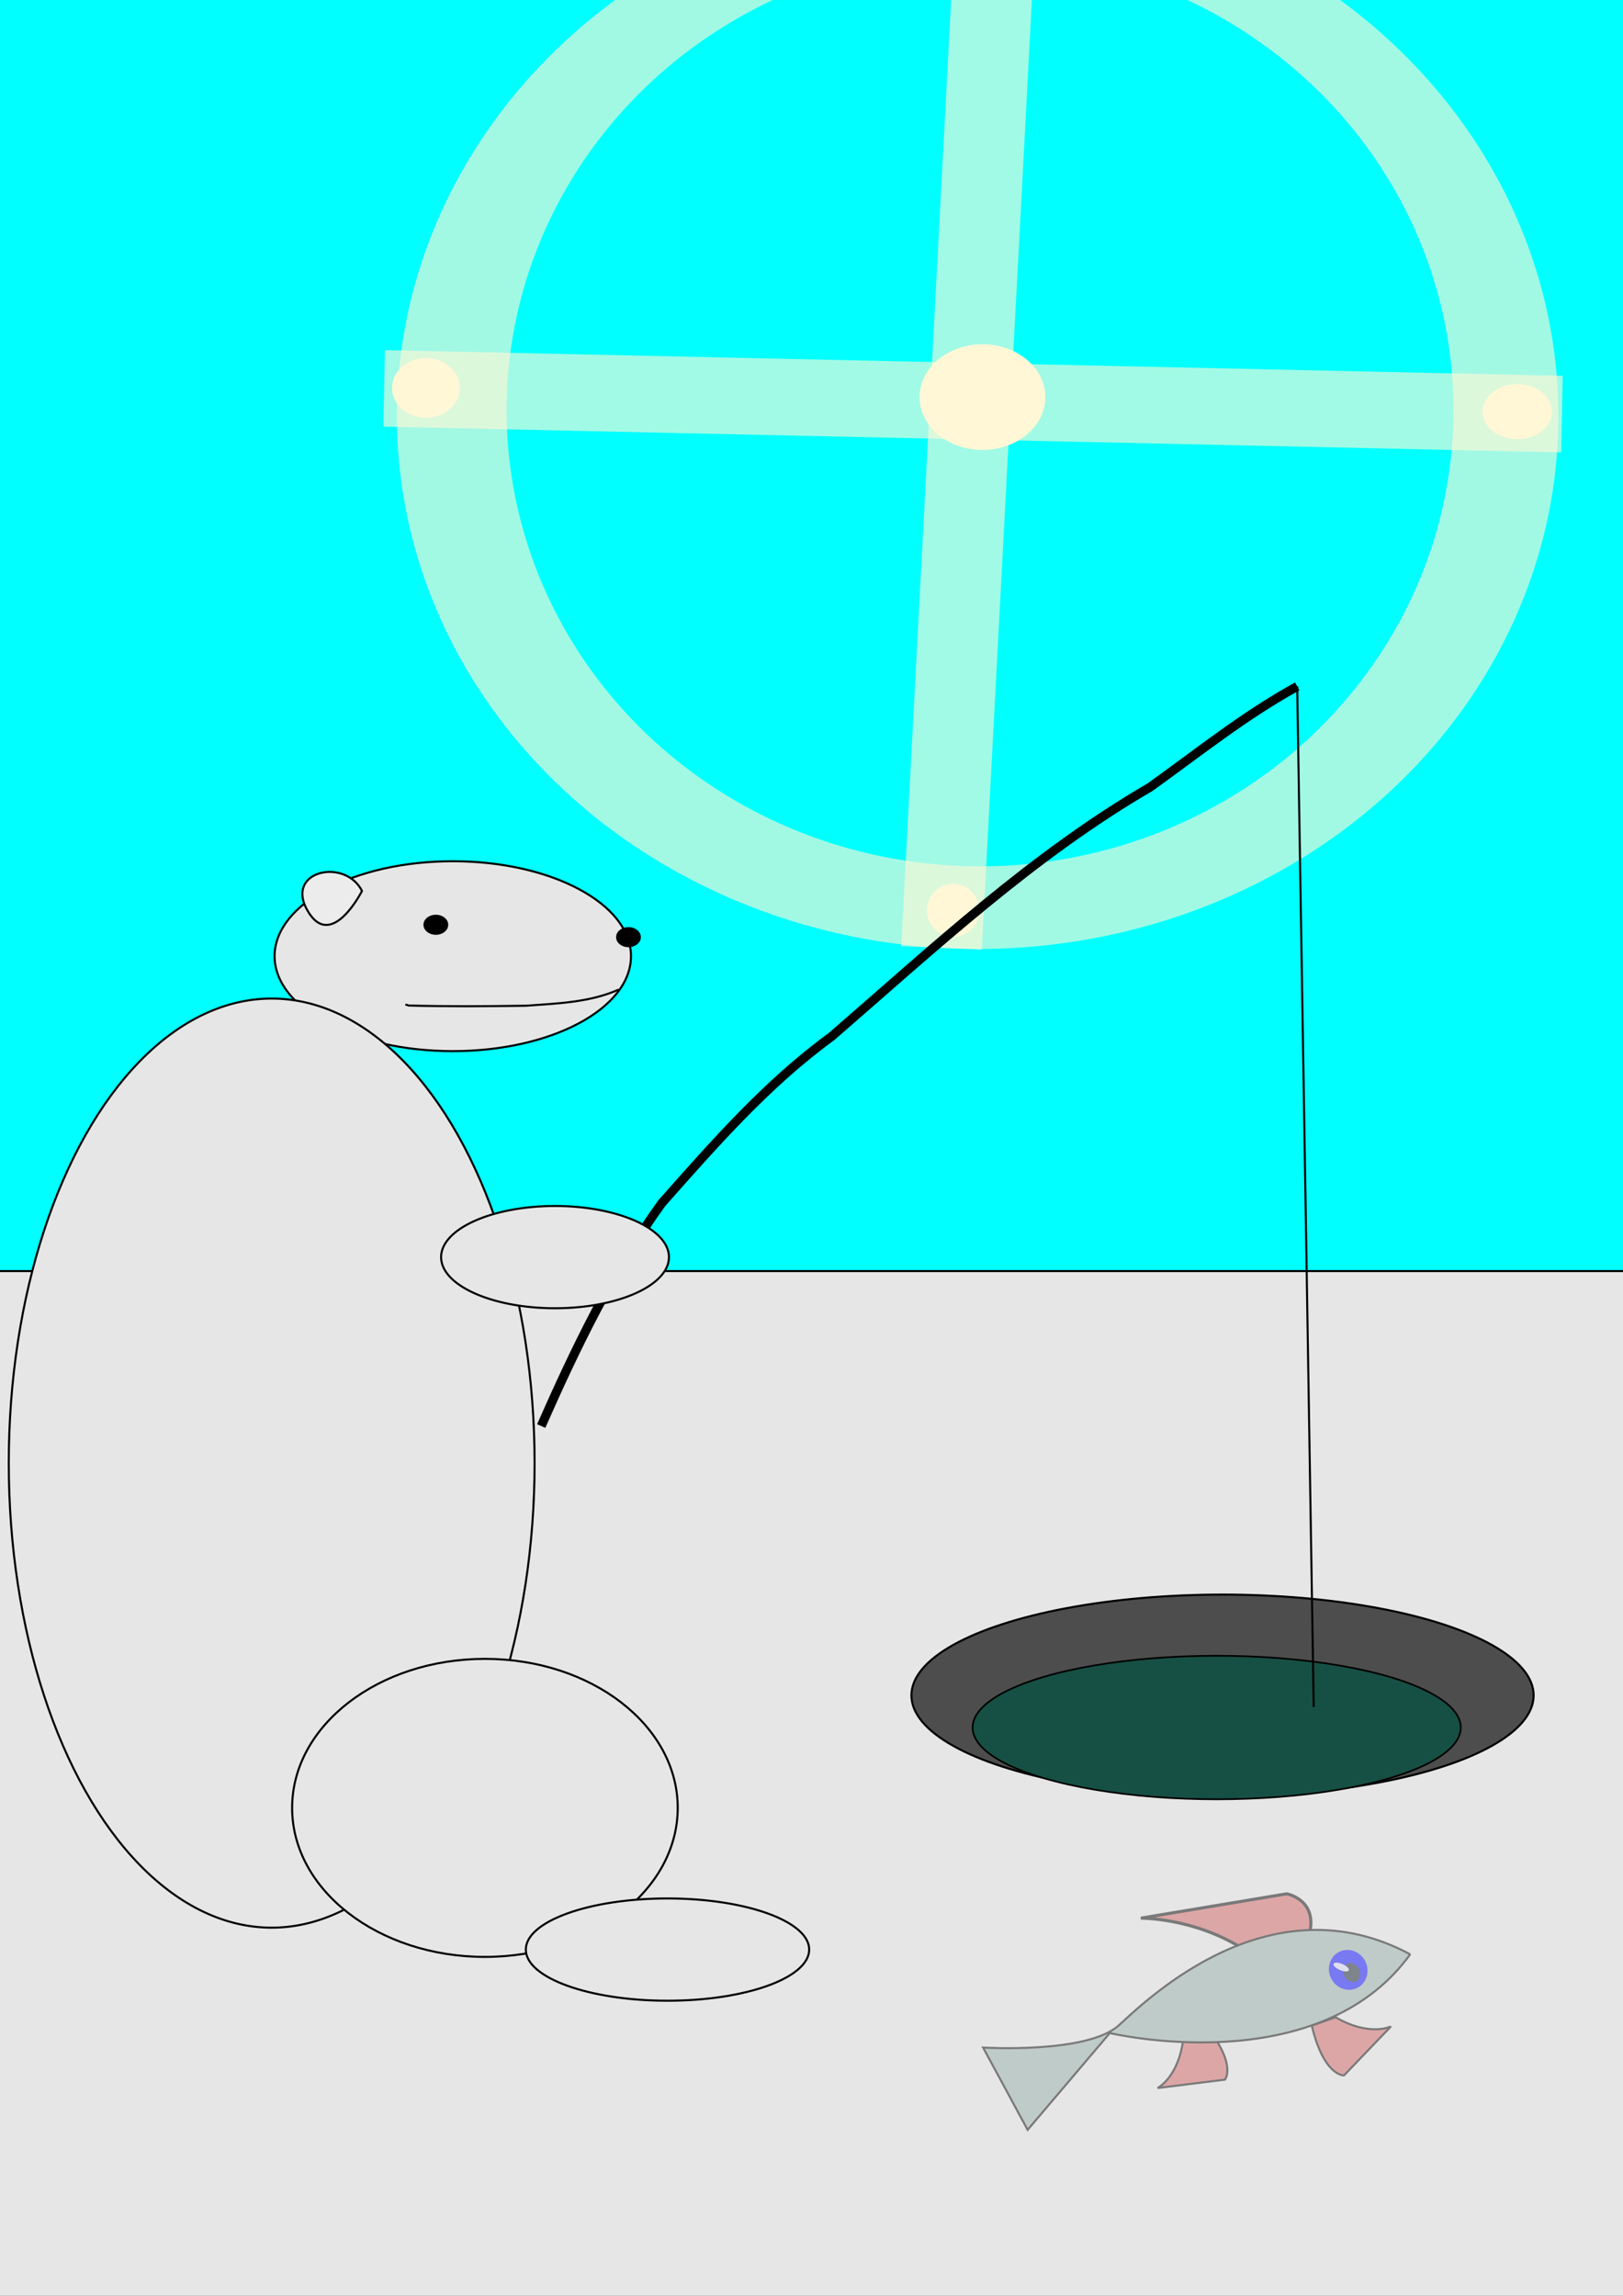 <?xml version="1.0" encoding="UTF-8" standalone="no"?>
<!-- Created with Inkscape (http://www.inkscape.org/) -->

<svg
   xmlns:dc="http://purl.org/dc/elements/1.1/"
   xmlns:cc="http://creativecommons.org/ns#"
   xmlns:rdf="http://www.w3.org/1999/02/22-rdf-syntax-ns#"
   xmlns:svg="http://www.w3.org/2000/svg"
   xmlns="http://www.w3.org/2000/svg"
   xmlns:sodipodi="http://sodipodi.sourceforge.net/DTD/sodipodi-0.dtd"
   xmlns:inkscape="http://www.inkscape.org/namespaces/inkscape"
   width="210mm"
   height="297mm"
   viewBox="0 0 210 297"
   version="1.1"
   id="svg8"
   inkscape:version="0.92.4 (5da689c313, 2019-01-14)"
   sodipodi:docname="004.svg">
  <rect x="0" y="0" width="210" height="297" fill="#333333" stroke="none"/>
  <defs
     id="defs2" />
  <sodipodi:namedview
     id="base"
     pagecolor="#ffffff"
     bordercolor="#666666"
     borderopacity="1.0"
     inkscape:pageopacity="0.0"
     inkscape:pageshadow="2"
     inkscape:zoom="0.7"
     inkscape:cx="-148.06038"
     inkscape:cy="543.17991"
     inkscape:document-units="mm"
     inkscape:current-layer="layer1"
     showgrid="false"
     inkscape:window-width="1920"
     inkscape:window-height="1018"
     inkscape:window-x="-8"
     inkscape:window-y="-8"
     inkscape:window-maximized="1" />
  <g
     inkscape:label="Layer 1"
     inkscape:groupmode="layer"
     id="layer1">
    <rect
       style="opacity:1;fill:#00ffff;stroke:#000000;stroke-width:0.265;stroke-opacity:1"
       id="rect3454"
       width="214.885"
       height="165.173"
       x="-0.535"
       y="-0.738" />
    <rect
       style="opacity:1;fill:#e6e6e6;stroke:#000000;stroke-width:0.265;stroke-opacity:1"
       id="rect3999"
       width="215.954"
       height="133.635"
       x="-1.604"
       y="164.434" />
    <ellipse
       style="opacity:1;fill:#e6e6e6;stroke:#000000;stroke-width:0.265;stroke-opacity:1"
       id="path4001"
       cx="58.586"
       cy="123.698"
       rx="23.057"
       ry="12.284" />
    <ellipse
       style="opacity:1;fill:#e6e6e6;stroke:#000000;stroke-width:0.265;stroke-opacity:1"
       id="path4003"
       cx="35.152"
       cy="189.277"
       rx="34.018"
       ry="60.098" />
    <g
       id="g4078"
       transform="matrix(0.781,0,0,0.741,20.46,25.085)">
      <ellipse
         ry="4.615"
         rx="4.335"
         cy="125.074"
         cx="131.706"
         id="path4044"
         style="opacity:1;fill:#fff6d5;stroke:#000000;stroke-width:0;stroke-miterlimit:4;stroke-dasharray:none;stroke-opacity:1" />
      <g
         transform="translate(18.174,-19.243)"
         id="g4066">
        <g
           id="g4052"
           transform="translate(16.036,2.673)"
           style="opacity:0.632">
          <ellipse
             ry="93.01"
             rx="96.217"
             cy="55.388"
             cx="101.562"
             id="path4046"
             style="opacity:1;fill:#fff6d5;stroke:#000000;stroke-width:0;stroke-miterlimit:4;stroke-dasharray:none;stroke-opacity:1" />
          <ellipse
             style="opacity:1;fill:#00ffff;stroke:#000000;stroke-width:0;stroke-miterlimit:4;stroke-dasharray:none;stroke-opacity:1"
             id="ellipse4048"
             cx="101.959"
             cy="54.319"
             rx="78.44"
             ry="79.646" />
        </g>
        <ellipse
           style="opacity:1;fill:#fff6d5;stroke:#000000;stroke-width:0;stroke-miterlimit:4;stroke-dasharray:none;stroke-opacity:1"
           id="path4038"
           cx="118.4"
           cy="54.72"
           rx="10.424"
           ry="9.221" />
        <ellipse
           style="opacity:1;fill:#fff6d5;stroke:#000000;stroke-width:0;stroke-miterlimit:4;stroke-dasharray:none;stroke-opacity:1"
           id="path4040"
           cx="26.192"
           cy="53.117"
           rx="5.613"
           ry="5.212" />
        <ellipse
           style="opacity:1;fill:#fff6d5;stroke:#000000;stroke-width:0;stroke-miterlimit:4;stroke-dasharray:none;stroke-opacity:1"
           id="path4042"
           cx="207"
           cy="57.259"
           rx="5.746"
           ry="4.811" />
        <rect
           style="opacity:0.632;fill:#fff6d5;stroke:#000000;stroke-width:0;stroke-miterlimit:4;stroke-dasharray:none;stroke-opacity:1"
           id="rect4054"
           width="195.134"
           height="13.363"
           x="20.268"
           y="46.047"
           transform="matrix(1,0.023,-0.019,1,0,0)" />
        <rect
           transform="matrix(0.05,-0.999,0.999,0.045,0,0)"
           y="112.334"
           x="-145.66"
           height="13.362"
           width="201.833"
           id="rect4056"
           style="opacity:0.632;fill:#fff6d5;stroke:#000000;stroke-width:0;stroke-miterlimit:4;stroke-dasharray:none;stroke-opacity:1" />
      </g>
    </g>
    <path
       style="fill:none;stroke:#000000;stroke-width:1.165;stroke-linecap:butt;stroke-linejoin:miter;stroke-opacity:1;stroke-miterlimit:4;stroke-dasharray:none"
       d="m 70.025,184.48 c 4.407,-9.987 9.198,-19.946 15.59,-28.817 6.81,-7.69 13.632,-15.493 21.978,-21.573 13.188,-11.417 26.06,-23.449 41.219,-32.262 6.249,-4.477 12.273,-9.322 19.033,-13.03"
       id="path4030"
       inkscape:connector-curvature="0" />
    <ellipse
       style="opacity:1;fill:#e6e6e6;stroke:#000000;stroke-width:0.265;stroke-opacity:1"
       id="path4005"
       cx="71.815"
       cy="162.629"
       rx="14.741"
       ry="6.615" />
    <ellipse
       style="opacity:1;fill:#e6e6e6;stroke:#000000;stroke-width:0.265;stroke-opacity:1"
       id="path4007"
       cx="62.744"
       cy="233.878"
       rx="24.946"
       ry="19.277" />
    <ellipse
       style="opacity:1;fill:#e6e6e6;stroke:#000000;stroke-width:0.265;stroke-opacity:1"
       id="path4009"
       cx="86.368"
       cy="252.21"
       rx="18.332"
       ry="6.615" />
    <ellipse
       style="opacity:1;fill:#4d4d4d;stroke:#000000;stroke-width:0.265;stroke-opacity:1"
       id="path4011"
       cx="158.183"
       cy="219.326"
       rx="40.254"
       ry="13.04" />
    <ellipse
       style="opacity:1;fill:#165044;stroke:#000000;stroke-width:0.22;stroke-opacity:1"
       id="path4013"
       cx="157.427"
       cy="223.484"
       rx="31.583"
       ry="9.283" />
    <path
       style="fill:#ececec;stroke:#000000;stroke-width:0.265px;stroke-linecap:butt;stroke-linejoin:miter;stroke-opacity:1"
       d="m 46.839,115.257 c -2.205,-4.343 -10.089,-2.606 -7.016,2.606 3.074,5.212 7.016,-2.606 7.016,-2.606 z"
       id="path4017"
       inkscape:connector-curvature="0" />
    <ellipse
       style="opacity:1;fill:#000000;stroke:#000000;stroke-width:0.265;stroke-opacity:1"
       id="path4019"
       cx="56.394"
       cy="119.633"
       rx="1.47"
       ry="1.169" />
    <ellipse
       ry="1.169"
       rx="1.47"
       cy="121.237"
       cx="81.317"
       id="ellipse4021"
       style="opacity:1;fill:#000000;stroke:#000000;stroke-width:0.265;stroke-opacity:1" />
    <path
       style="fill:none;stroke:#000000;stroke-width:0.265px;stroke-linecap:butt;stroke-linejoin:miter;stroke-opacity:1"
       d="m 80.047,128.019 c -3.737,1.667 -7.951,1.795 -11.972,2.087 -5.072,0.076 -10.196,0.113 -15.237,-0.026 -0.112,-0.086 -0.258,-0.083 -0.387,-0.123"
       id="path4023"
       inkscape:connector-curvature="0" />
    <path
       style="fill:#fff6d5;stroke:#000000;stroke-width:0.265px;stroke-linecap:butt;stroke-linejoin:miter;stroke-opacity:1"
       d="m 167.845,88.797 2.138,132.031"
       id="path4036"
       inkscape:connector-curvature="0" />
    <g
       id="g223"
       transform="rotate(63.37,-5.246,321.203)"
       style="opacity:0.473">
      <path
         inkscape:connector-curvature="0"
         id="path204"
         d="m 20.713,135.035 c 4.276,-2.806 4.276,-5.88 4.276,-5.88 l 2.94,8.285 c 0,0 -1.069,2.405 -7.751,0.802 -6.682,-1.604 0.134,0 0.134,0 z"
         style="fill:#d35f5f;stroke:#000000;stroke-width:0.265px;stroke-linecap:butt;stroke-linejoin:miter;stroke-opacity:1" />
      <path
         style="fill:#d35f5f;stroke:#000000;stroke-width:0.265px;stroke-linecap:butt;stroke-linejoin:miter;stroke-opacity:1"
         d="m 14.299,153.849 c 4.276,2.806 4.276,5.88 4.276,5.88 l 2.94,-8.285 c 0,0 -1.069,-2.405 -7.751,-0.802 -6.682,1.604 0.134,0 0.134,0 z"
         id="path206"
         inkscape:connector-curvature="0" />
      <path
         inkscape:connector-curvature="0"
         id="path208"
         d="m 7.686,141.624 c -6.65,3.882 -9.724,10.187 -9.724,10.187 l 5.643,-18.283 c 0,0 3.366,-4.465 7.769,1.752 4.402,6.217 -0.12,-0.059 -0.12,-0.059 z"
         style="fill:#d35f5f;stroke:#000000;stroke-width:0.4px;stroke-linecap:butt;stroke-linejoin:miter;stroke-opacity:1" />
      <path
         inkscape:connector-curvature="0"
         id="path202"
         d="M 17.765,122.753 C 1.134,134.47 7.56,155.259 9.071,160.551 10.583,165.842 3.78,177.56 3.78,177.56 L 15.875,177.182 9.449,162.062 c 0,0 17.765,-21.167 8.315,-39.31 z"
         style="fill:#93aca7;stroke:#000000;stroke-width:0.265px;stroke-linecap:butt;stroke-linejoin:miter;stroke-opacity:1" />
      <ellipse
         ry="2.472"
         rx="2.606"
         cy="130.825"
         cx="15.969"
         id="path210"
         style="fill:#0000ff;stroke-width:0.265" />
      <ellipse
         ry="1.052"
         rx="1.286"
         cy="130.575"
         cx="16.487"
         id="path212"
         style="fill:#0b1728;stroke-width:0.265" />
      <ellipse
         transform="rotate(-40.242)"
         ry="0.418"
         rx="1.069"
         cy="110.201"
         cx="-73.307"
         id="path214"
         style="fill:#d7d7f4;stroke-width:0.265" />
    </g>
  </g>
</svg>
